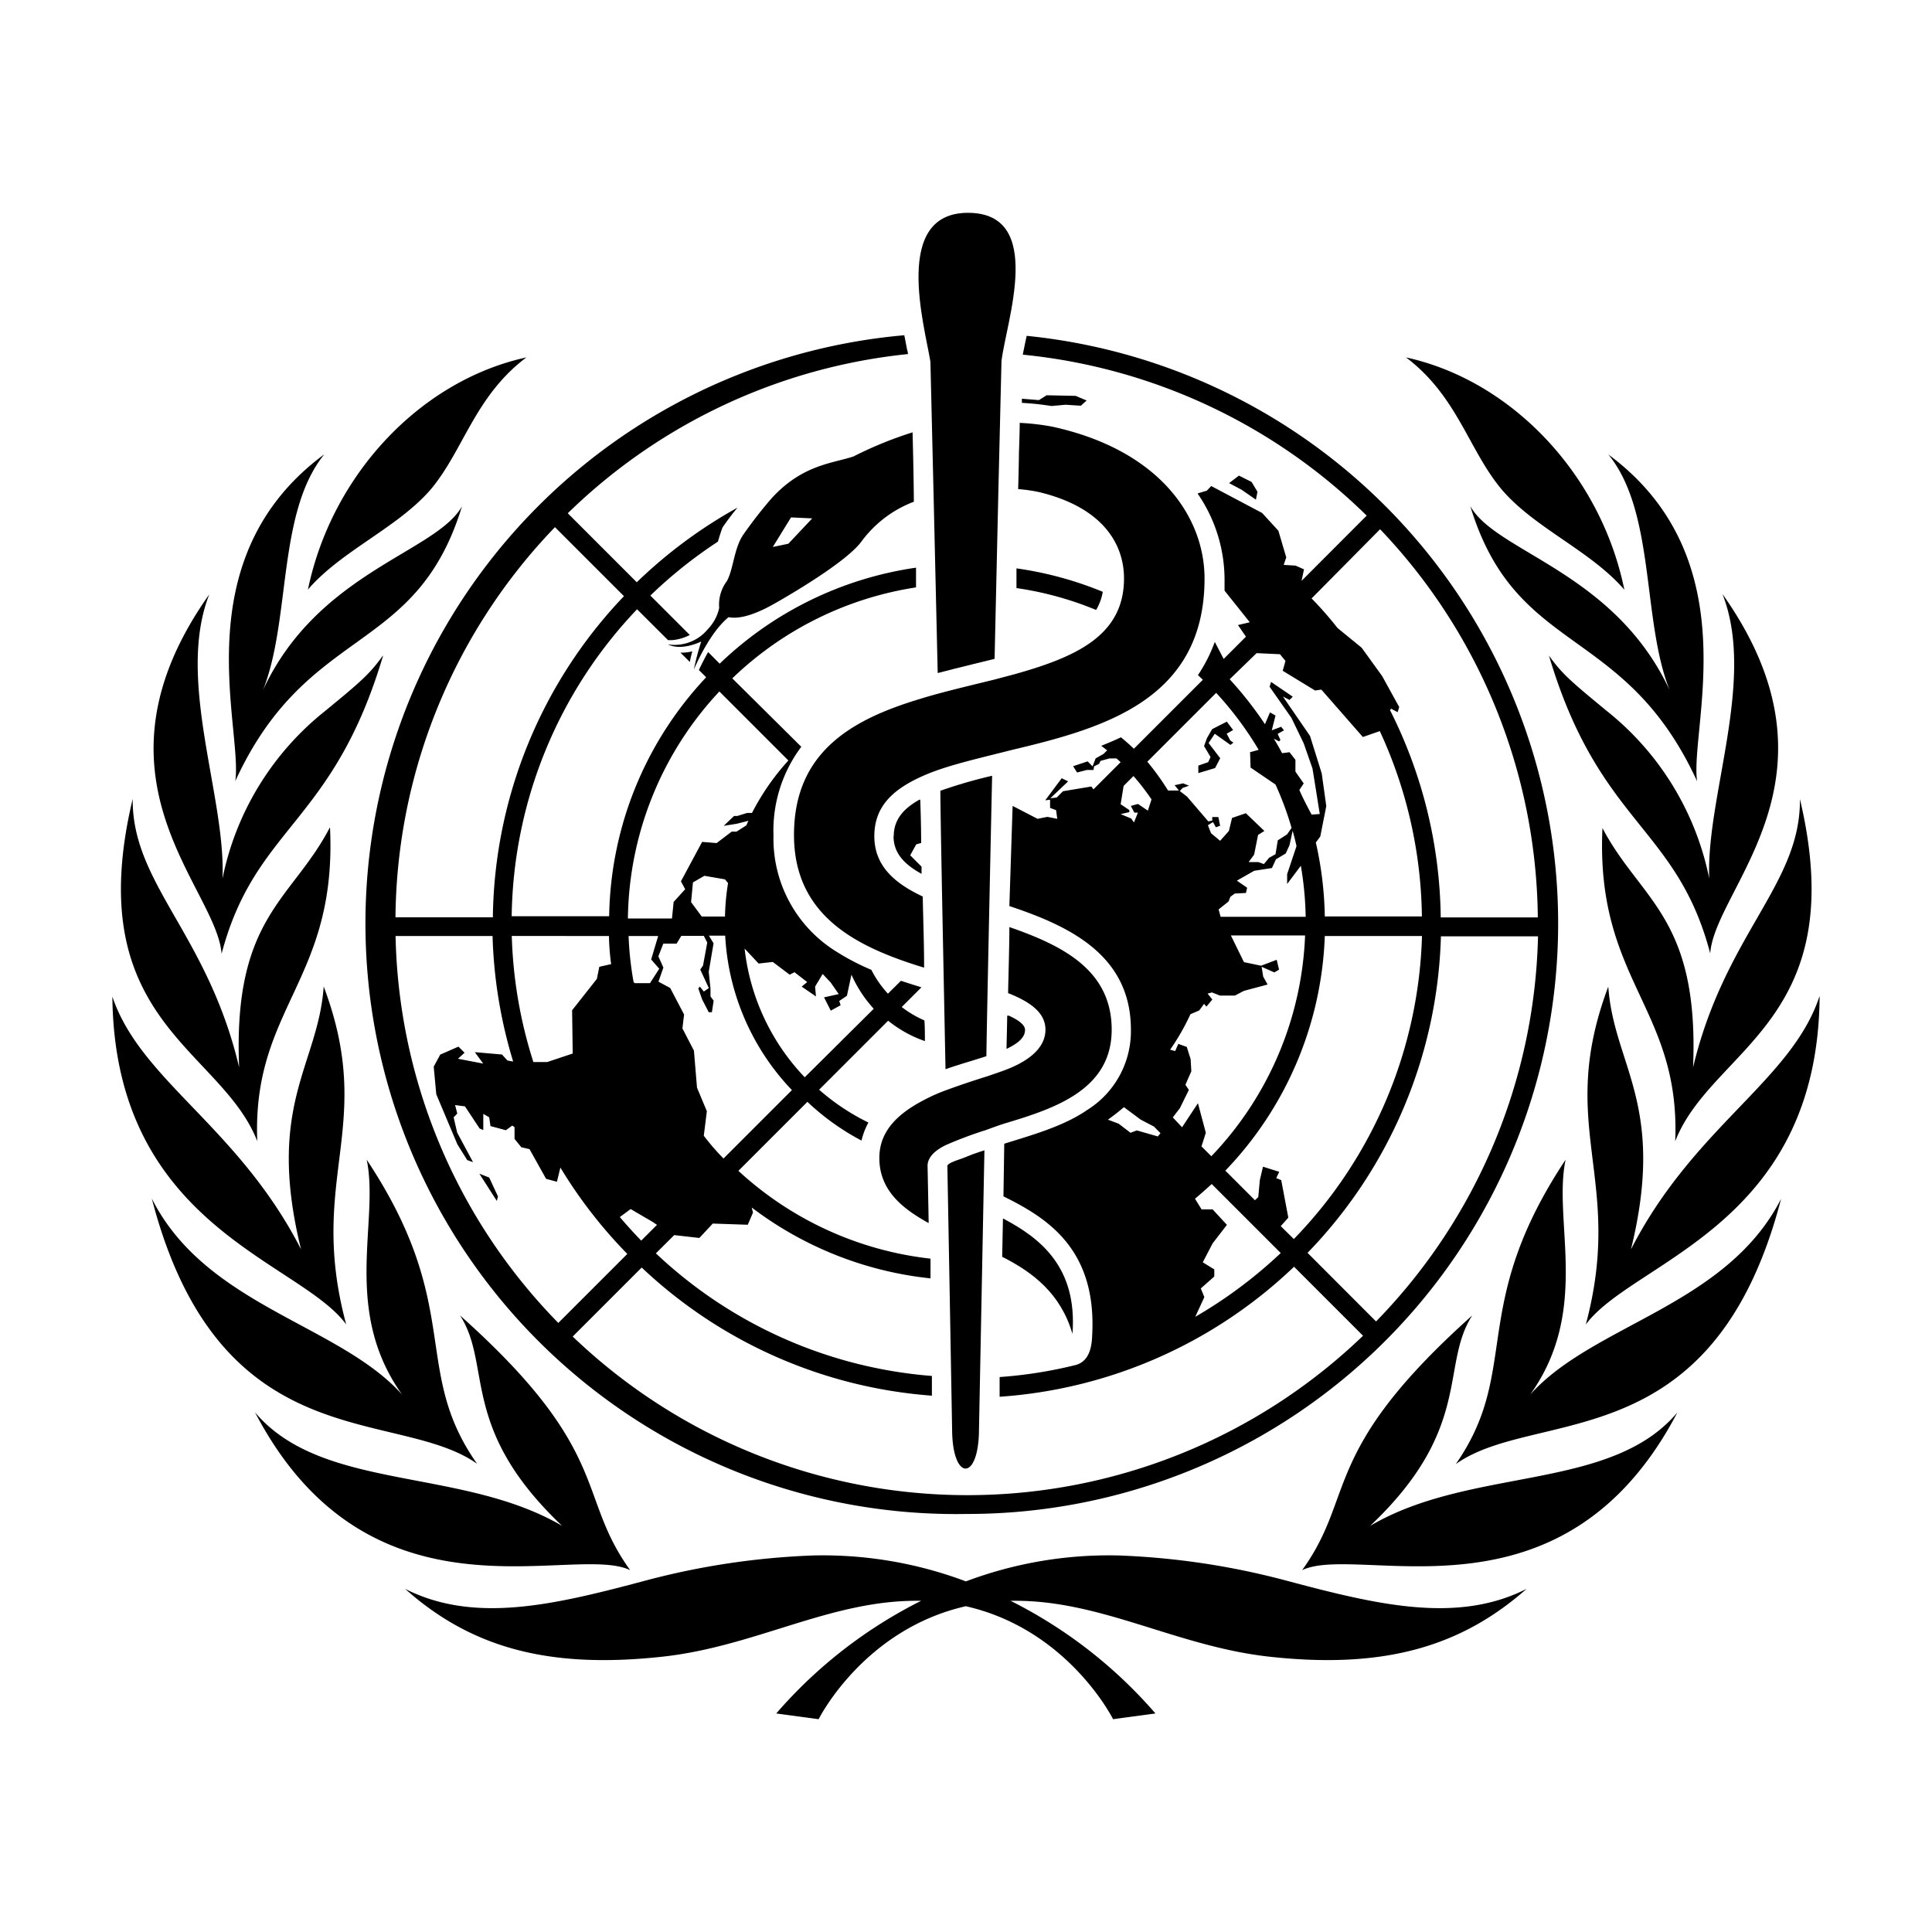 <svg xmlns="http://www.w3.org/2000/svg" viewBox="0 0 196 196">
  <g>
    <path d="M152.29,49.59c3.31,3.95,9.1,6.28,12.5,10.24-2.39-11.73-11.47-21.24-22.15-23.57C147.84,40.18,148.97,45.59,152.29,49.59ZM23.87,79.24c7.36-16,18.34-12.62,23-27.88-2.62,4.68-14.62,6.65-20.19,18.65,2.84-7.13,1.42-18,6.22-23.92C18.52,56.7,24.65,73.86,23.87,79.24ZM37.2,117.65c1.32,6.24-2.56,15.24,3.6,23.84-6.4-7.16-19.9-8.98-25.4-19.9,6.9,26.61,24.86,21.13,33,26.91C41.67,138.95,47.12,132.59,37.2,117.65Zm-2.08,16.71c-4-14.88,3.09-20-2.28-34.28-.56,8-5.91,12-2.3,26.66-6.38-12.46-16.25-17.09-19.14-25.63C11.63,124.46,30.4,127.91,35.12,134.36Zm28.81,24.93c-5.52-7.64-1.75-12-17.26-25.84,3.28,5.07-.1,11.44,10.36,21.35-10.24-6-24.36-3.46-31.16-11.52C37.55,165.64,58.11,156.51,63.93,159.29ZM139,154.8c10.47-9.91,7.08-16.28,10.36-21.35-15.51,13.87-11.74,18.2-17.26,25.84,5.82-2.78,26.38,6.35,38.07-16-6.77,8.05-20.93,5.47-31.17,11.51Zm16.23-13.31c6.16-8.6,2.28-17.6,3.6-23.84-9.92,14.94-4.47,21.3-11.14,30.88,8.12-5.78,26.08-.3,33-26.91C175.13,132.51,161.62,134.33,155.23,141.49Zm-24.78,18.85a76.849,76.849,0,0,0-17-2.54,41.19,41.19,0,0,0-15.46,2.63,41.24,41.24,0,0,0-15.47-2.63,76.93,76.93,0,0,0-17,2.54c-9.32,2.49-17.39,4.41-24.42.85,6.73,6,14.6,8.12,26,6.89,9.46-1,17.09-5.74,26-5.68h.35a47.66,47.66,0,0,0-14.7,11.43l4.3.58s4.53-9.1,14.93-11.46c10.41,2.36,14.94,11.46,14.94,11.46l4.3-.58a47.66,47.66,0,0,0-14.7-11.43h.35c8.92-.06,16.55,4.66,26,5.68,11.36,1.23,19.23-.91,26-6.89C147.84,164.75,139.77,162.83,130.45,160.34Zm-97-76.37c-3.85,7.38-9.83,9.07-9.19,24.31C21.07,94.74,13.4,89.71,13.46,81.05c-5.37,22.54,8.94,25.26,12.64,34.72-.54-13.56,8.11-16.29,7.38-31.8Zm5.38-17.44c-1.34,1.87-2.28,2.67-5.86,5.61a29.09,29.09,0,0,0-10.4,17c.37-8.28-4.74-20.17-1.34-28.84-13.17,18.59.75,29.73,1.25,36.46,3.43-12.98,11.28-13.08,16.38-30.23ZM173.4,89.12a29.09,29.09,0,0,0-10.4-17c-3.57-2.94-4.52-3.74-5.86-5.61,5.1,17.15,12.95,17.25,16.36,30.21.49-6.73,14.41-17.87,1.24-36.46C178.17,68.95,173.06,80.84,173.4,89.12Zm11.17,12c-2.86,8.54-12.73,13.17-19.11,25.63,3.61-14.7-1.74-18.62-2.3-26.66-5.37,14.28,1.69,19.4-2.28,34.28,4.76-6.46,23.52-9.91,23.72-33.26Zm-22-17.14c-.73,15.51,7.93,18.24,7.38,31.8,3.68-9.46,18-12.14,12.65-34.72.1,8.66-7.61,13.69-10.84,27.23.64-15.25-5.36-16.94-9.21-24.32ZM43.75,49.59c3.31-4,4.44-9.41,9.65-13.33C42.71,38.59,33.67,48.1,31.24,59.81,34.64,55.85,40.4,53.52,43.75,49.59Zm105.42,1.79c4.65,15.26,15.64,11.87,23,27.88-.77-5.38,5.35-22.54-9-33.15,4.8,5.89,3.38,16.79,6.22,23.92-5.6-12.02-17.6-13.99-20.22-18.67Zm-37.29,8.66a36.23,36.23,0,0,0-8.76-2.38v2a33.65,33.65,0,0,1,8.08,2.22,5.4,5.4,0,0,0,.68-1.86Zm-2.23-18.88.59-.53-1.12-.47-2.94-.06-.78.49-1.73-.14v.42a29,29,0,0,1,3,.32l1.43-.13Zm-5.66,63.32c0-.5-.66-1-1.64-1.44h-.17c0,.41-.05,2.4-.07,3.37,1.21-.58,1.88-1.16,1.88-1.95Zm-34-37.32a7.1,7.1,0,0,1,.25-1.08,4.73,4.73,0,0,1-1.21.13Zm28.09,86.43a59.91,59.91,0,0,0,6.07-119.52,2.053,2.053,0,0,1-.07.34c-.12.58-.23,1.11-.32,1.57a57.91,57.91,0,0,1,34.89,16.33l-6.61,6.62.25-1.17-.86-.38-1.2-.07.26-.76-.8-2.71-1.65-1.8-5.16-2.73-.45.47-.94.28a15.43,15.43,0,0,1,2.74,8.68v1.18l2.56,3.21-1.2.28.81,1.18-2.26,2.26-.9-1.73a15.47,15.47,0,0,1-1.71,3.37l.5.47-7,7c-.42-.41-.86-.79-1.31-1.16-.66.31-1.34.6-2,.86l.6.46-.36.36-.81.46-.31.81-.5-.51-1.47.49.4.64,1-.26h.67l.05-.36.51-.26.15-.3.91-.25h.71l.42.38-2.76,2.76-.21-.29-2.88.48-.64.64-.64.07,1.8-1.71-.65-.32-1.67,2.24.49-.06v.83l.61.23.12.88-1-.2-1,.2-2.53-1.31-.33,10.16c6,2,12.33,4.92,12.33,12.54a9.42,9.42,0,0,1-4.3,8.06h0l-.13.08h0l-.2.14c-2.41,1.59-5.52,2.44-8.22,3.29l-.08,5.34c4.29,2.13,9.49,5.23,9,14.1-.06,2.18-.91,2.78-1.64,3h0a45.001,45.001,0,0,1-7.75,1.23v2a47.94,47.94,0,0,0,29.87-13.19l7,7a57.88,57.88,0,0,1-80.18.08l7-7a48,48,0,0,0,29.44,13v-2a46,46,0,0,1-28-12.44l1.86-1.85,2.55.29,1.36-1.46,3.55.12.53-1.23-.13-.52a36.23,36.23,0,0,0,18.14,7.19v-2a34.38,34.38,0,0,1-19.49-8.91l7-7a24.78,24.78,0,0,0,5.49,3.93,7.16,7.16,0,0,1,.7-1.83,22.55,22.55,0,0,1-5-3.33l7-7a12.48,12.48,0,0,0,3.73,2.07c0-.69,0-1.42-.05-2.1a10.64,10.64,0,0,1-2.3-1.36l2-2c-.69-.21-1.39-.43-2.08-.66l-1.32,1.31a10.63,10.63,0,0,1-1.68-2.42,23.76,23.76,0,0,1-3.47-1.8,13.46,13.46,0,0,1-6.46-11.83,14.18,14.18,0,0,1,2.82-9l-7-6.94a34.35,34.35,0,0,1,18.64-9.23v-2a36.19,36.19,0,0,0-19.92,9.74l-1.17-1.18c-.27.47-.58,1.07-.94,1.82l.74.74A36.13,36.13,0,0,0,61.8,92.95H51.91A46,46,0,0,1,64.63,61.81l3.14,3.13h.44a4.85,4.85,0,0,0,1.77-.52l-4-4a46.439,46.439,0,0,1,6.85-5.47c.2-.66.38-1.24.48-1.45a24.581,24.581,0,0,1,1.51-2A48.44,48.44,0,0,0,64.6,59.07l-7-7A57.82,57.82,0,0,1,92.11,35.92a1.205,1.205,0,0,0-.08-.42c-.09-.46-.19-1-.29-1.49a59.91,59.91,0,0,0,6.34,119.58Zm12.93-41.39Zm29-58.51a57.83,57.83,0,0,1,16,39.38h-9.85a47.75,47.75,0,0,0-5.13-21l.08-.18.68.36.16-.52-1.73-3.14-2.08-2.88-2.45-2a36.175,36.175,0,0,0-2.63-3ZM127.48,66.26l2.37.11.56.68-.28,1,3.28,2,.64-.09,4.21,4.81,1.72-.6a46,46,0,0,1,4.27,18.8H134.4a36.38,36.38,0,0,0-.91-7.5l.45-.6.61-3.09-.46-3.31-1.19-3.81-2.75-4,.67.35.33-.33-2.2-1.5-.15.49,2.21,3.15,1.25,2.59.89,2.55.28,1.73.46,2.89-.83.06s-.95-1.77-1.24-2.5l.44-.66-.84-1.2v-1.2l-.6-.77-.75.1c-.26-.5-.55-1-.84-1.47l.53.27.14-.14-.28-.62.64-.36-.29-.36-.95.36.38-1.5-.56-.32-.51,1.2a37.62,37.62,0,0,0-3.58-4.56Zm-2,23.08,1.76-1,1.8-.28.4-.88,1-.6.38-.84.32-1.46c.14.52.27,1,.39,1.56l-.95,2.84v1l1.39-1.85a33.929,33.929,0,0,1,.49,5.18h-8.63l-.2-.75,1-.8.2-.49.44-.32,1.13-.06.12-.53Zm-11.79-6.75.88-.2v-.21l-.88-.59.3-1.86,1-1a23.36,23.36,0,0,1,1.83,2.37l-.37,1.14-1-.68-.73.2.36.68h.36l-.4,1-.28-.4Zm3.77,32.7-2.13-.61-.64.24-1.2-.92-1.09-.41c.56-.4,1.1-.82,1.62-1.27l1.71,1.27,1.34.7.66.67Zm-1.08-38,7-7a34.2,34.2,0,0,1,4.31,5.78l-.87.24.05,1.56,2.53,1.72a32.551,32.551,0,0,1,1.63,4.4l-.46.66-.94.6-.23,1.41-.65.36-.53.64-.55-.2h-1l.56-.76.4-2,.64-.4-1.88-1.8-1.4.48-.32,1.32-.89,1-.92-.77-.32-.81.52-.32.29.53.43-.16-.18-.88h-.62v.36l-.4.08-2.16-2.52-.73-.56.28-.31.66-.23-.61-.24s-.77.18-.86.18l.44.55h-1.1a25.279,25.279,0,0,0-2.1-2.92Zm3.54,37.07-.94-1,.72-.94.91-1.85-.35-.52.6-1.37-.07-1.23-.39-1.24-.86-.31-.32.73-.51-.14a23.282,23.282,0,0,0,2.06-3.6l.89-.38.49-.67.24.28.6-.72-.48-.6.44-.12.81.32h1.52l.92-.48,2.4-.64-.45-.8-.16-1,1.29.57.48-.28-.24-1-1.58.6-1.74-.36-1.33-2.71h7.53a34.28,34.28,0,0,1-9.51,22.4l-1-1,.44-1.38-.8-3Zm1.34,19.23.92-2-.36-.88,1.37-1.21v-.72l-1.17-.72,1-1.92,1.45-1.88-1.45-1.57H121.9l-.67-1.08c.58-.48,1.15-1,1.7-1.49l7,7A46.87,46.87,0,0,1,121.26,133.59Zm8.67-9.2.77-.86-.72-3.81-.51-.2.31-.64-1.65-.52-.32,1.36-.16,1.73-.34.31-3-3a36.18,36.18,0,0,0,10.09-23.8h9.86a46,46,0,0,1-13,30.74Zm2.72,2.71a48,48,0,0,0,13.53-32.11h9.85a57.8,57.8,0,0,1-16.43,39.07ZM73.4,117.53a23.962,23.962,0,0,1-2-2.31l.31-2.49-1-2.39-.31-3.75-1.17-2.26.17-1.41-1.41-2.69-1.19-.64.5-1.43-.51-1.14.5-1.29h1.35l.48-.79H71.4l.35.68-.43,2.34-.28.4.87,1.88-.51.35-.4-.5-.16.18.39,1.12.67,1.3h.32l.18-1.17-.32-.43v-.79l-.18-1.71.49-2.89-.47-.78h1.65a24.52,24.52,0,0,0,6.77,15.67ZM66.88,98.28l-.94,1.46H64.4l-.12-.1a32.84,32.84,0,0,1-.51-4.68h3l-.71,2.38Zm3.23-6.76.19-2,1.16-.67,2.09.36.31.38a23.729,23.729,0,0,0-.31,3.39H71.19Zm10,7.36.49-.25,1.29,1-.56.46,1.45,1-.09-1,.77-1.28.81.86.82,1.18-1.49.33.68,1.35,1-.55-.14-.43.78-.53.46-2.14a12.83,12.83,0,0,0,2.26,3.46l-7,6.95a22.5,22.5,0,0,1-6.1-13.06l1.42,1.52,1.44-.16ZM72.98,70.15l7,7a24.65,24.65,0,0,0-3.69,5.32H75.8l-1,.31h-.33l-1.05,1,1.32-.21,1.19-.3c-.08.15-.14.3-.21.46l-1,.64h-.49L72.7,85.53l-1.47-.12-2.15,4,.43.8L68.34,91.5l-.17,1.68H63.7A34.27,34.27,0,0,1,72.98,70.15Zm-9,52.51,2.21,1.29.46.31-1.6,1.6c-.75-.77-1.47-1.57-2.17-2.39Zm-2.2-27.7A23.845,23.845,0,0,0,62,97.81l-1.2.27-.25,1.23-2.51,3.18.06,4.39-2.58.86H54.11a46.2,46.2,0,0,1-2.19-12.79Zm-9.72,12.73-.58-.1-.55-.61-2.76-.24.85,1.16-2.56-.49.67-.61-.62-.62-1.85.81L44,108.21l.26,2.8,2.14,5.08,1,1.6.59.21-1.61-3-.36-1.55.37-.38-.22-.86,1,.13,1.49,2.25.37.15V113l.6.35.13.89,1.56.42.65-.47.23.16v1.19l.69.85.83.19,1.68,3.01,1.1.3.35-1.44a48.09,48.09,0,0,0,6.79,8.76l-7,7A57.75,57.75,0,0,1,40.13,94.96h9.84A48.16,48.16,0,0,0,52.06,107.69ZM56.3,53.48l7,7A48,48,0,0,0,50,93.06H40.12A57.78,57.78,0,0,1,56.3,53.48Zm71.27-3.59-.6-1-1.28-.64-1,.76,1.28.68,1.44,1Zm-6,27.78v.76l1.7-.51.52-1-1.18-1.54.63-.94,1.59,1.13.3-.23-.32-.22-.36-.69.65-.37-.64-.85-1.49.76-.52.9-.3.82.66,1.11-.24.52ZM50.4,121.83l.12-.45-.89-1.92-1-.39Zm40.25-37c0,1.65,1,2.81,2.84,3.82v-.73l-1.15-1.15.61-1.11.5-.14c0-1.93-.08-4.08-.09-4.39h-.09c-1.68.94-2.6,2.08-2.6,3.7Z" fill="currentColor" />
    <path d="M101.67,127.5c3.09,1.56,5.94,3.72,7.13,7.82.52-6.78-3.28-9.73-7.05-11.71C101.75,123.59,101.67,127.5,101.67,127.5Z" fill="currentColor" />
    <path d="M122.2,58.69c0-6.16-4.47-13-15.42-15.4a23.729,23.729,0,0,0-3.33-.39c0,.93-.08,3.05-.08,3.05,0,.67-.06,3.14-.08,3.67a15.449,15.449,0,0,1,2.11.3c6.36,1.52,8.63,5.16,8.63,8.77,0,5.85-5,8-11.14,9.72l-2,.53c-1.86.46-3.78.91-5.67,1.42-.68.18-1.36.38-2,.58h0C86.4,73.01,80.55,76.3,80.55,84.71s6.68,11.46,13.2,13.46c0-2.39-.09-4.81-.14-7.22-2.88-1.35-4.91-3.13-4.91-6.12s1.85-4.69,4.68-6a19.571,19.571,0,0,1,2-.79c1.63-.55,3.45-1,5.36-1.48l2-.5h0C111.91,73.88,122.2,71.01,122.2,58.69Z" fill="currentColor" />
    <path d="M89.21,117.49c0,3.36,2.49,5.2,5,6.59,0-.57-.11-5.78-.11-5.87.06-1,1.06-1.66,1.87-2.05a39.911,39.911,0,0,1,4-1.5c.73-.26,1.37-.51,2.07-.72h0c5-1.5,10.74-3.41,10.74-9.48s-5.02-8.55-10.38-10.41c0,1.93-.09,4.75-.13,6.7,2.28.9,3.79,2,3.79,3.71,0,2.17-2.32,3.42-4,4.06-.68.26-1.73.61-2,.7-1.32.41-2.75.89-4.08,1.38a17.389,17.389,0,0,0-2,.87C91.61,112.67,89.19,114.42,89.21,117.49Z" fill="currentColor" />
    <path d="M92.58,43.86a39.299,39.299,0,0,0-6,2.45c-2.15.71-5.18.83-8.3,4.24a44.46,44.46,0,0,0-2.88,3.7c-.94,1.37-1,3.55-1.67,4.72a3.94,3.94,0,0,0-.77,2.67v.05a4.5,4.5,0,0,1-1.15,2.14,4.38,4.38,0,0,1-4.06,1.54c1.43.71,3.39-.29,3.39-.29a27.708,27.708,0,0,0-.75,2.84c1.6-3.62,3.07-4.95,3.53-5.31.69.15,2.11.09,4.75-1.43,3-1.71,7.48-4.51,8.75-6.28a11.78,11.78,0,0,1,5.29-4C92.69,48.24,92.63,45.86,92.58,43.86Zm-12.6,11.3-1.58.33,1.85-3,2.15.1Z" fill="currentColor" />
    <path d="M98.75,117.07c-.28.1-1,.42-1.51.58s-1.13.44-1.13.62.48,26.11.48,26.68c0,5.37,2.73,5.4,2.73,0,0-.38.55-28.25.55-28.25S99.22,116.9,98.75,117.07Z" fill="currentColor" />
    <path d="M95.92,108.47c.86-.3,1.7-.56,2.49-.8l1.66-.52c0-1.64.49-24.33.58-28.45a50.11,50.11,0,0,0-5.25,1.52C95.4,83.31,95.88,105.99,95.92,108.47Z" fill="currentColor" />
    <path d="M98.2,21.59c-7.68,0-4.42,11.39-3.81,15.1,0,.17.62,25.73.74,31.59,1.17-.31,2.33-.59,3.45-.87l2.32-.57c.12-5.65.68-30,.7-30.2C102.06,32.67,106.08,21.59,98.2,21.59Z" fill="currentColor" />
  </g>
</svg>
